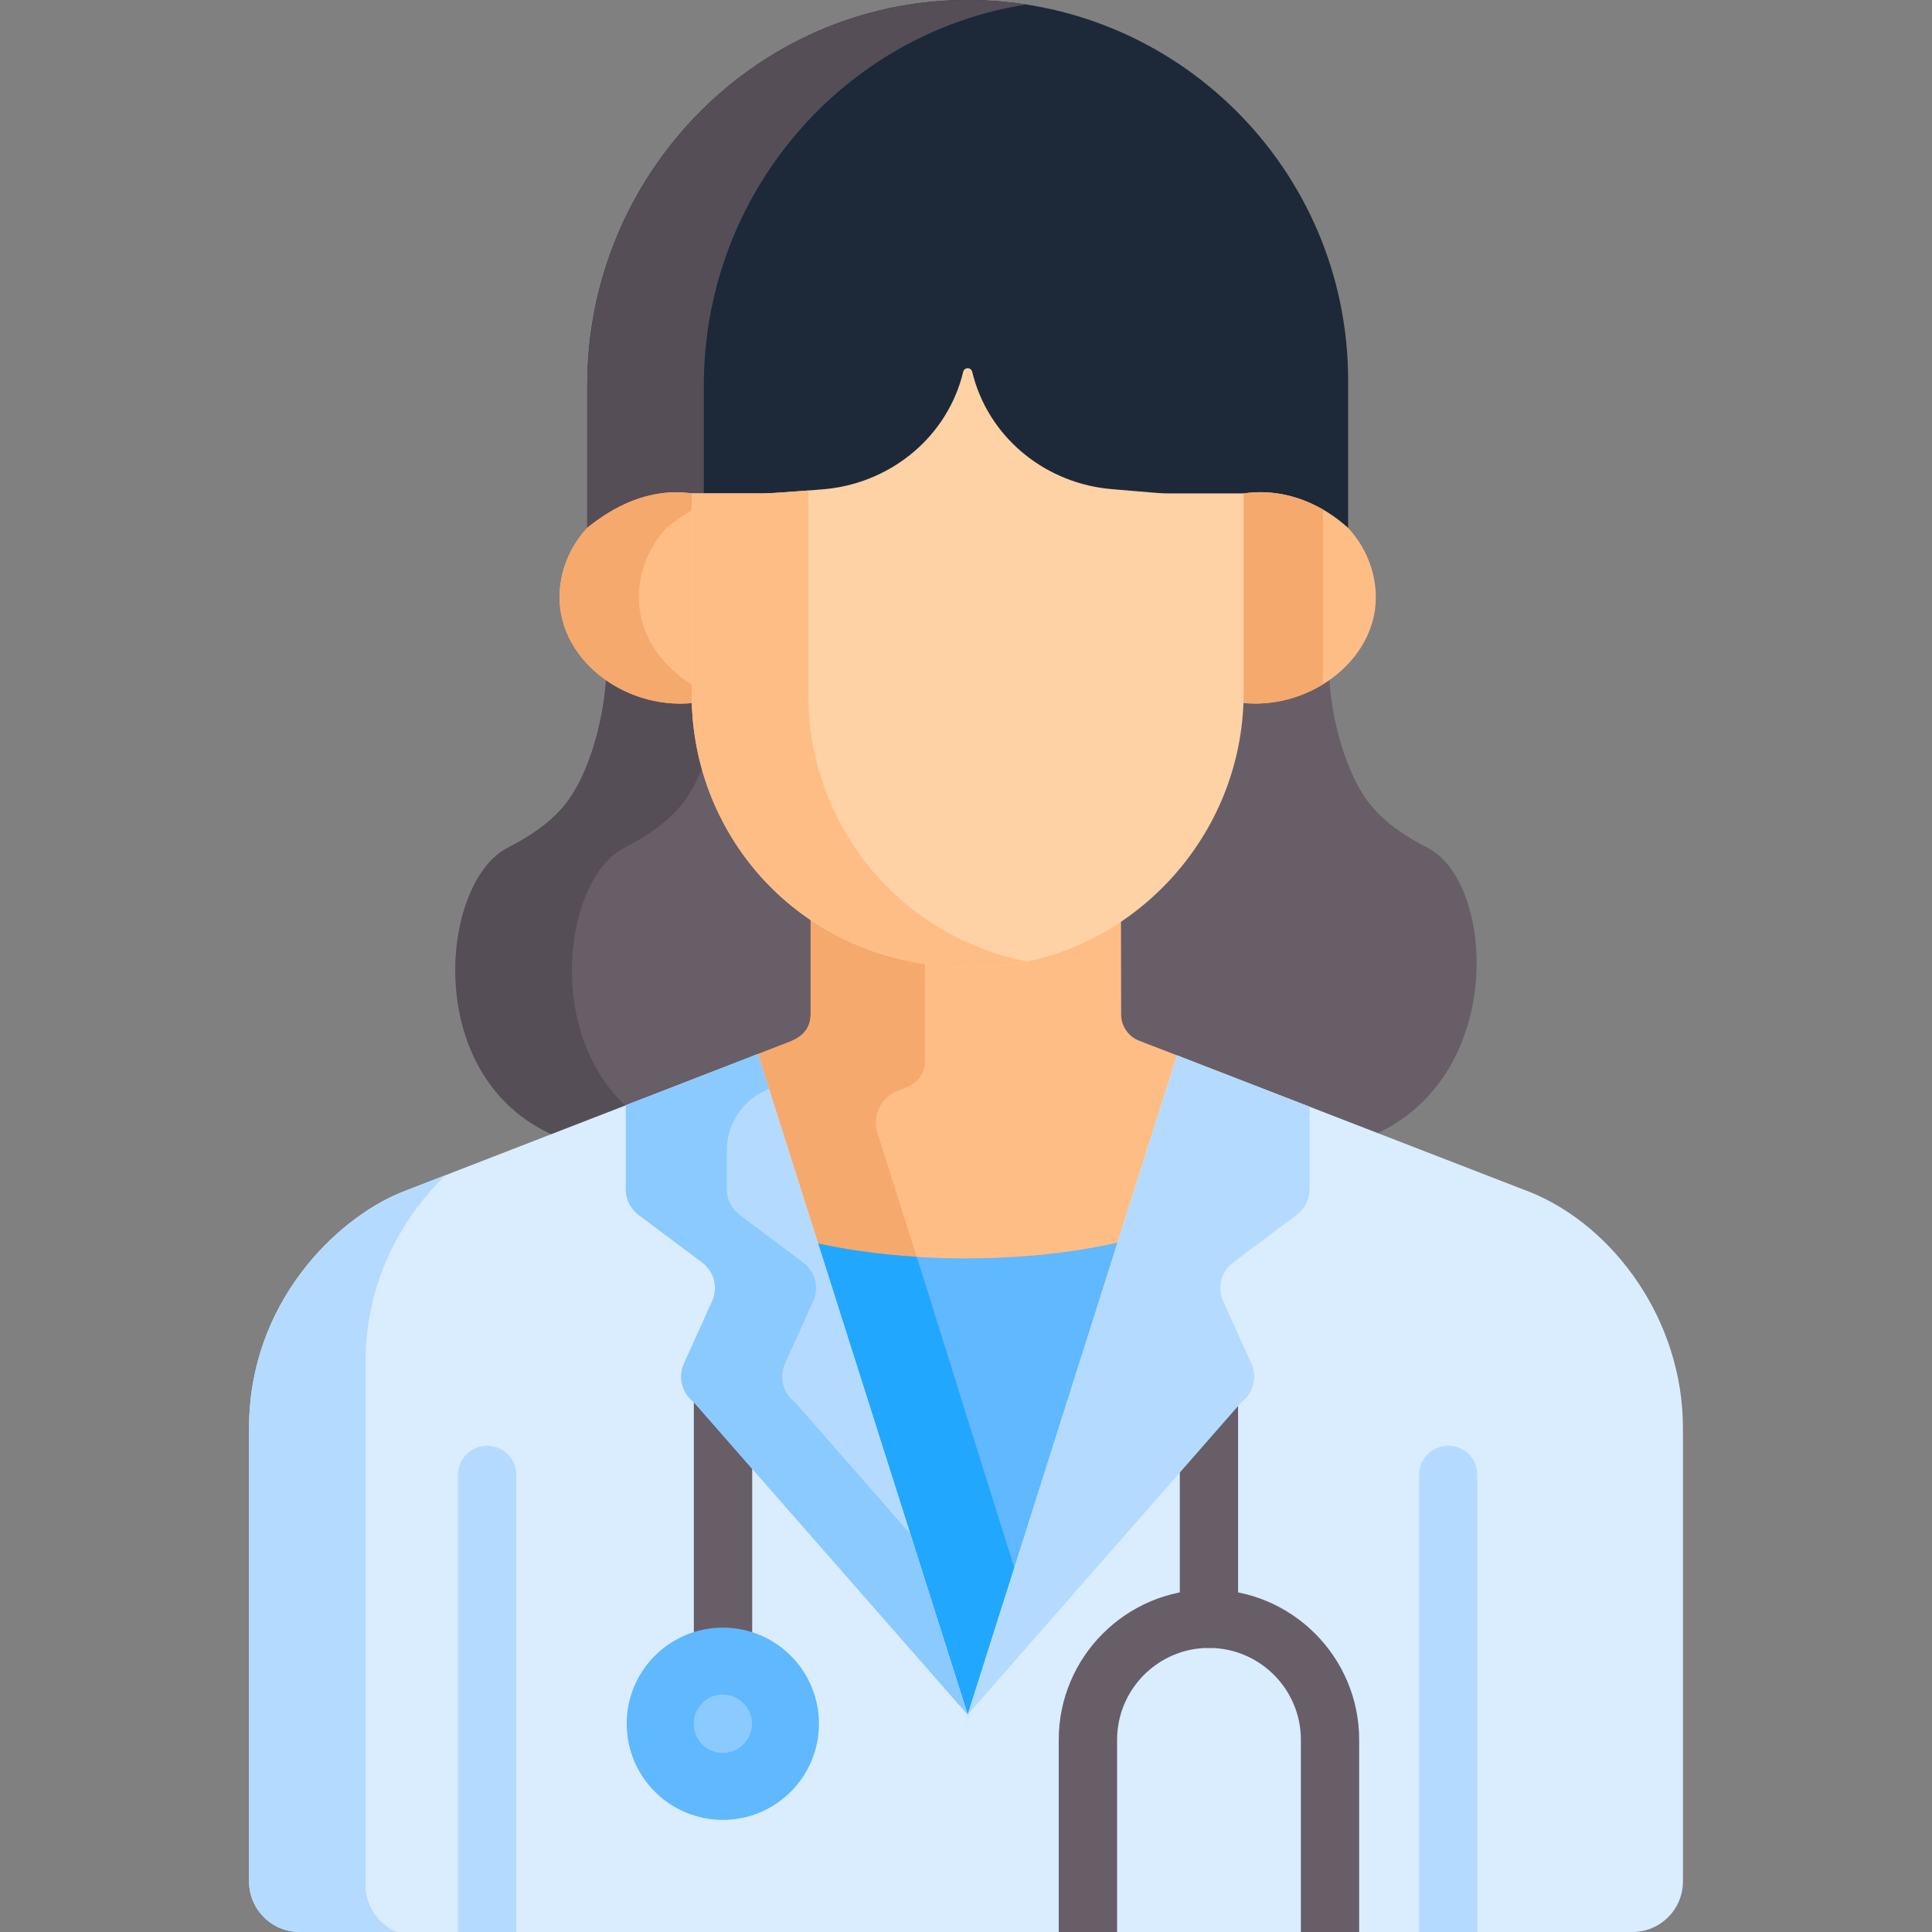 <svg width="24" height="24" viewBox="0 0 24 24" fill="none" xmlns="http://www.w3.org/2000/svg">
<rect x="0" y="0" width="24" height="24" fill="#808080" stroke="none"/>
<path d="M11.986 0C9.379 0.019 7.295 2.179 7.295 4.785V6.703C7.613 6.444 8.061 6.2 8.591 6.274H9.489C9.606 6.274 10.264 6.22 10.215 6.224C11.04 6.161 11.764 5.591 11.965 4.763C11.971 4.737 11.994 4.719 12.021 4.719C12.048 4.719 12.071 4.737 12.077 4.763C12.277 5.588 12.995 6.152 13.808 6.221C14.403 6.271 14.411 6.274 14.518 6.274H15.45C15.991 6.197 16.451 6.433 16.747 6.703C16.747 5.959 16.747 4.992 16.747 4.726C16.747 2.104 14.612 -0.019 11.986 0Z" fill="#1D2939"/>
<path d="M8.743 4.785C8.743 2.413 10.471 0.41 12.748 0.056C12.499 0.018 12.245 -0.002 11.986 0C9.379 0.019 7.295 2.179 7.295 4.785V6.703C7.613 6.444 8.061 6.2 8.591 6.274H8.743V4.785Z" fill="#554E56"/>
<path d="M13.783 12.7C13.783 12.844 13.871 12.972 14.005 13.024C14.255 13.121 16.258 13.84 16.998 14.127C18.721 13.435 18.581 10.969 17.737 10.533C17.466 10.394 17.227 10.235 17.049 10.027C16.708 9.629 16.525 8.877 16.509 8.344C16.217 8.543 15.698 8.639 15.301 8.577C15.263 9.707 14.666 10.855 13.78 11.45L13.783 12.7Z" fill="#685E68"/>
<path d="M6.968 14.139C8.585 13.512 8.361 13.655 9.876 13.068C9.972 13.031 10.215 12.967 10.215 12.698V11.428C9.309 10.817 8.765 9.658 8.739 8.577C8.343 8.639 7.824 8.542 7.533 8.344C7.516 8.877 7.333 9.629 6.992 10.027C6.815 10.235 6.575 10.394 6.304 10.533C5.455 10.971 5.222 13.464 6.968 14.139Z" fill="#685E68"/>
<path d="M7.753 10.533C8.023 10.394 8.263 10.235 8.441 10.027C8.606 9.834 8.734 9.559 8.824 9.265C8.773 9.036 8.745 8.805 8.739 8.577C8.343 8.639 7.824 8.542 7.533 8.344C7.516 8.877 7.333 9.629 6.992 10.027C6.815 10.235 6.575 10.394 6.304 10.533C5.455 10.971 5.222 13.464 6.968 14.139C7.348 13.992 7.625 13.888 7.848 13.806C6.739 12.869 7.01 10.916 7.753 10.533Z" fill="#554E56"/>
<path d="M9.359 13.116C9.455 13.418 9.748 14.341 10.106 15.47C10.655 15.591 11.303 15.661 11.997 15.661C12.714 15.661 13.38 15.586 13.939 15.458L14.678 13.132L14.15 12.928C14.017 12.876 13.928 12.747 13.927 12.603L13.925 11.305C13.388 11.666 12.745 11.877 12.056 11.874C11.286 11.871 10.613 11.65 10.07 11.284L10.07 12.601C10.07 12.868 9.832 12.932 9.731 12.972L9.359 13.116Z" fill="#FFBD86"/>
<path d="M10.9 14.075C10.832 13.861 10.942 13.632 11.151 13.551C11.253 13.512 11.49 13.447 11.49 13.181V11.831C10.954 11.75 10.476 11.557 10.07 11.284V12.601C10.07 12.868 9.832 12.932 9.731 12.972L9.359 13.116C9.455 13.418 9.748 14.341 10.106 15.47C10.493 15.555 10.93 15.614 11.397 15.642C11.192 14.996 11.017 14.444 10.9 14.075Z" fill="#F6A96C"/>
<path d="M11.998 15.632C11.278 15.632 10.609 15.555 10.055 15.422C10.855 17.943 11.938 21.355 12.021 21.615L13.991 15.41C13.427 15.55 12.74 15.632 11.998 15.632Z" fill="#60B8FF"/>
<path d="M11.526 16.049C11.479 15.9 11.433 15.754 11.388 15.613C10.901 15.582 10.448 15.516 10.055 15.422C10.855 17.944 11.938 21.355 12.021 21.616L12.65 19.633C12.306 18.543 11.932 17.351 11.526 16.049Z" fill="#22A7FF"/>
<path d="M12.021 21.301L9.415 13.094L4.979 14.814C4.173 15.145 3.094 16.189 3.094 17.738V23.372C3.094 23.719 3.375 24 3.722 24H12.166L12.021 21.301Z" fill="#D9EDFF"/>
<path d="M4.542 23.42V16.917C4.542 15.913 4.996 15.121 5.535 14.598L4.979 14.814C4.173 15.145 3.094 16.189 3.094 17.738V23.372C3.094 23.719 3.375 24 3.722 24H4.929C4.702 23.905 4.542 23.681 4.542 23.42Z" fill="#B4DBFF"/>
<path d="M6.414 24V18.321C6.414 18.121 6.251 17.959 6.052 17.959C5.851 17.959 5.689 18.121 5.689 18.321V24H6.414Z" fill="#B4DBFF"/>
<path d="M8.982 20.903C8.782 20.903 8.619 20.741 8.619 20.541V17.205C8.619 17.005 8.782 16.843 8.982 16.843C9.182 16.843 9.344 17.005 9.344 17.205V20.541C9.344 20.741 9.182 20.903 8.982 20.903Z" fill="#685E68"/>
<path d="M10.173 21.413C10.173 22.072 9.639 22.607 8.979 22.607C8.32 22.607 7.785 22.072 7.785 21.413C7.785 20.753 8.32 20.219 8.979 20.219C9.639 20.219 10.173 20.753 10.173 21.413Z" fill="#60B8FF"/>
<path d="M8.979 21.775C8.777 21.775 8.617 21.61 8.617 21.413C8.617 21.184 8.828 21.011 9.05 21.058C9.22 21.09 9.342 21.244 9.342 21.413C9.342 21.606 9.185 21.775 8.979 21.775Z" fill="#8BCAFF"/>
<path d="M7.774 13.73V14.774C7.774 14.899 7.832 15.017 7.932 15.091L8.723 15.683C8.872 15.795 8.923 15.995 8.846 16.164L8.496 16.938C8.42 17.106 8.471 17.305 8.618 17.417L12.021 21.301C11.903 20.93 9.593 13.653 9.415 13.094L7.774 13.73Z" fill="#B4DBFF"/>
<path d="M11.307 19.053L9.874 17.417C9.726 17.305 9.676 17.106 9.752 16.938L10.102 16.164C10.179 15.995 10.127 15.795 9.978 15.683L9.188 15.091C9.088 15.017 9.029 14.899 9.029 14.774V14.292C9.029 13.954 9.237 13.65 9.553 13.527C9.484 13.309 9.436 13.158 9.415 13.094L7.774 13.73V14.774C7.774 14.899 7.832 15.017 7.932 15.091L8.723 15.683C8.872 15.795 8.923 15.995 8.846 16.164L8.496 16.938C8.42 17.106 8.471 17.305 8.618 17.417L12.021 21.301C11.981 21.174 11.686 20.245 11.307 19.053Z" fill="#8BCAFF"/>
<path d="M8.69 8.64L8.593 6.129H8.591C8.062 6.055 7.613 6.299 7.295 6.557C7.081 6.789 6.951 7.091 6.951 7.421C6.951 8.225 7.817 8.859 8.692 8.722C8.691 8.694 8.69 8.667 8.69 8.64Z" fill="#FFBD86"/>
<path d="M8.686 8.555C8.248 8.325 7.936 7.904 7.936 7.421C7.936 7.091 8.066 6.789 8.28 6.557C8.376 6.48 8.483 6.403 8.601 6.337L8.593 6.129H8.591C8.062 6.055 7.613 6.299 7.295 6.557C7.081 6.789 6.951 7.091 6.951 7.421C6.951 8.225 7.817 8.859 8.692 8.722C8.691 8.694 8.69 8.667 8.69 8.64L8.686 8.555Z" fill="#F6A96C"/>
<path d="M16.745 6.556C16.449 6.287 15.989 6.052 15.45 6.129H15.448L15.352 8.607C15.352 8.645 15.35 8.683 15.349 8.721C16.224 8.859 17.091 8.225 17.091 7.421C17.09 7.09 16.96 6.788 16.745 6.556Z" fill="#FFBD86"/>
<path d="M16.435 6.33C16.164 6.174 15.827 6.075 15.45 6.129H15.448L15.352 8.607C15.352 8.645 15.35 8.683 15.349 8.721C15.738 8.783 16.125 8.691 16.435 8.5V6.33Z" fill="#F6A96C"/>
<path d="M14.518 6.129C14.411 6.129 14.403 6.126 13.808 6.076C13.007 6.008 12.315 5.464 12.096 4.691C12.089 4.667 12.083 4.643 12.077 4.619C12.071 4.593 12.048 4.574 12.021 4.574C11.994 4.574 11.971 4.593 11.965 4.619C11.959 4.643 11.953 4.668 11.946 4.692C11.725 5.471 11.023 6.017 10.215 6.079C10.264 6.075 9.606 6.129 9.489 6.129H8.593V8.64C8.593 10.402 9.97 12.012 12.056 12.019C13.922 12.025 15.449 10.473 15.449 8.607V6.129H14.518V6.129Z" fill="#FED2A4"/>
<path d="M10.042 8.64V6.093C9.851 6.108 9.563 6.129 9.489 6.129H8.593V8.64C8.593 10.402 9.97 12.012 12.056 12.019C12.298 12.02 12.534 11.994 12.762 11.945C11.098 11.61 10.042 10.183 10.042 8.64Z" fill="#FFBD86"/>
<path d="M20.906 23.372V17.738C20.906 16.404 20.052 15.238 19.021 14.814L14.621 13.11L12.021 21.301V24H20.278C20.625 24 20.906 23.719 20.906 23.372Z" fill="#D9EDFF"/>
<path d="M18.352 24V18.321C18.352 18.121 18.19 17.959 17.99 17.959C17.79 17.959 17.628 18.121 17.628 18.321V24H18.352Z" fill="#B4DBFF"/>
<path d="M15.018 20.471C14.818 20.471 14.656 20.308 14.656 20.109V17.37C14.656 17.17 14.818 17.007 15.018 17.007C15.218 17.007 15.38 17.17 15.38 17.37V20.109C15.38 20.308 15.218 20.471 15.018 20.471Z" fill="#685E68"/>
<path d="M16.884 24V21.612C16.884 20.584 16.047 19.746 15.018 19.746C13.989 19.746 13.152 20.584 13.152 21.612V24H13.877V21.612C13.877 20.983 14.389 20.471 15.018 20.471C15.648 20.471 16.16 20.983 16.16 21.612V24H16.884Z" fill="#685E68"/>
<path d="M15.319 15.683L16.109 15.091C16.209 15.017 16.268 14.899 16.268 14.774V13.748L14.621 13.11L12.021 21.301L15.423 17.417C15.571 17.305 15.622 17.106 15.545 16.938L15.195 16.164C15.119 15.995 15.17 15.795 15.319 15.683Z" fill="#B4DBFF"/>
</svg>
